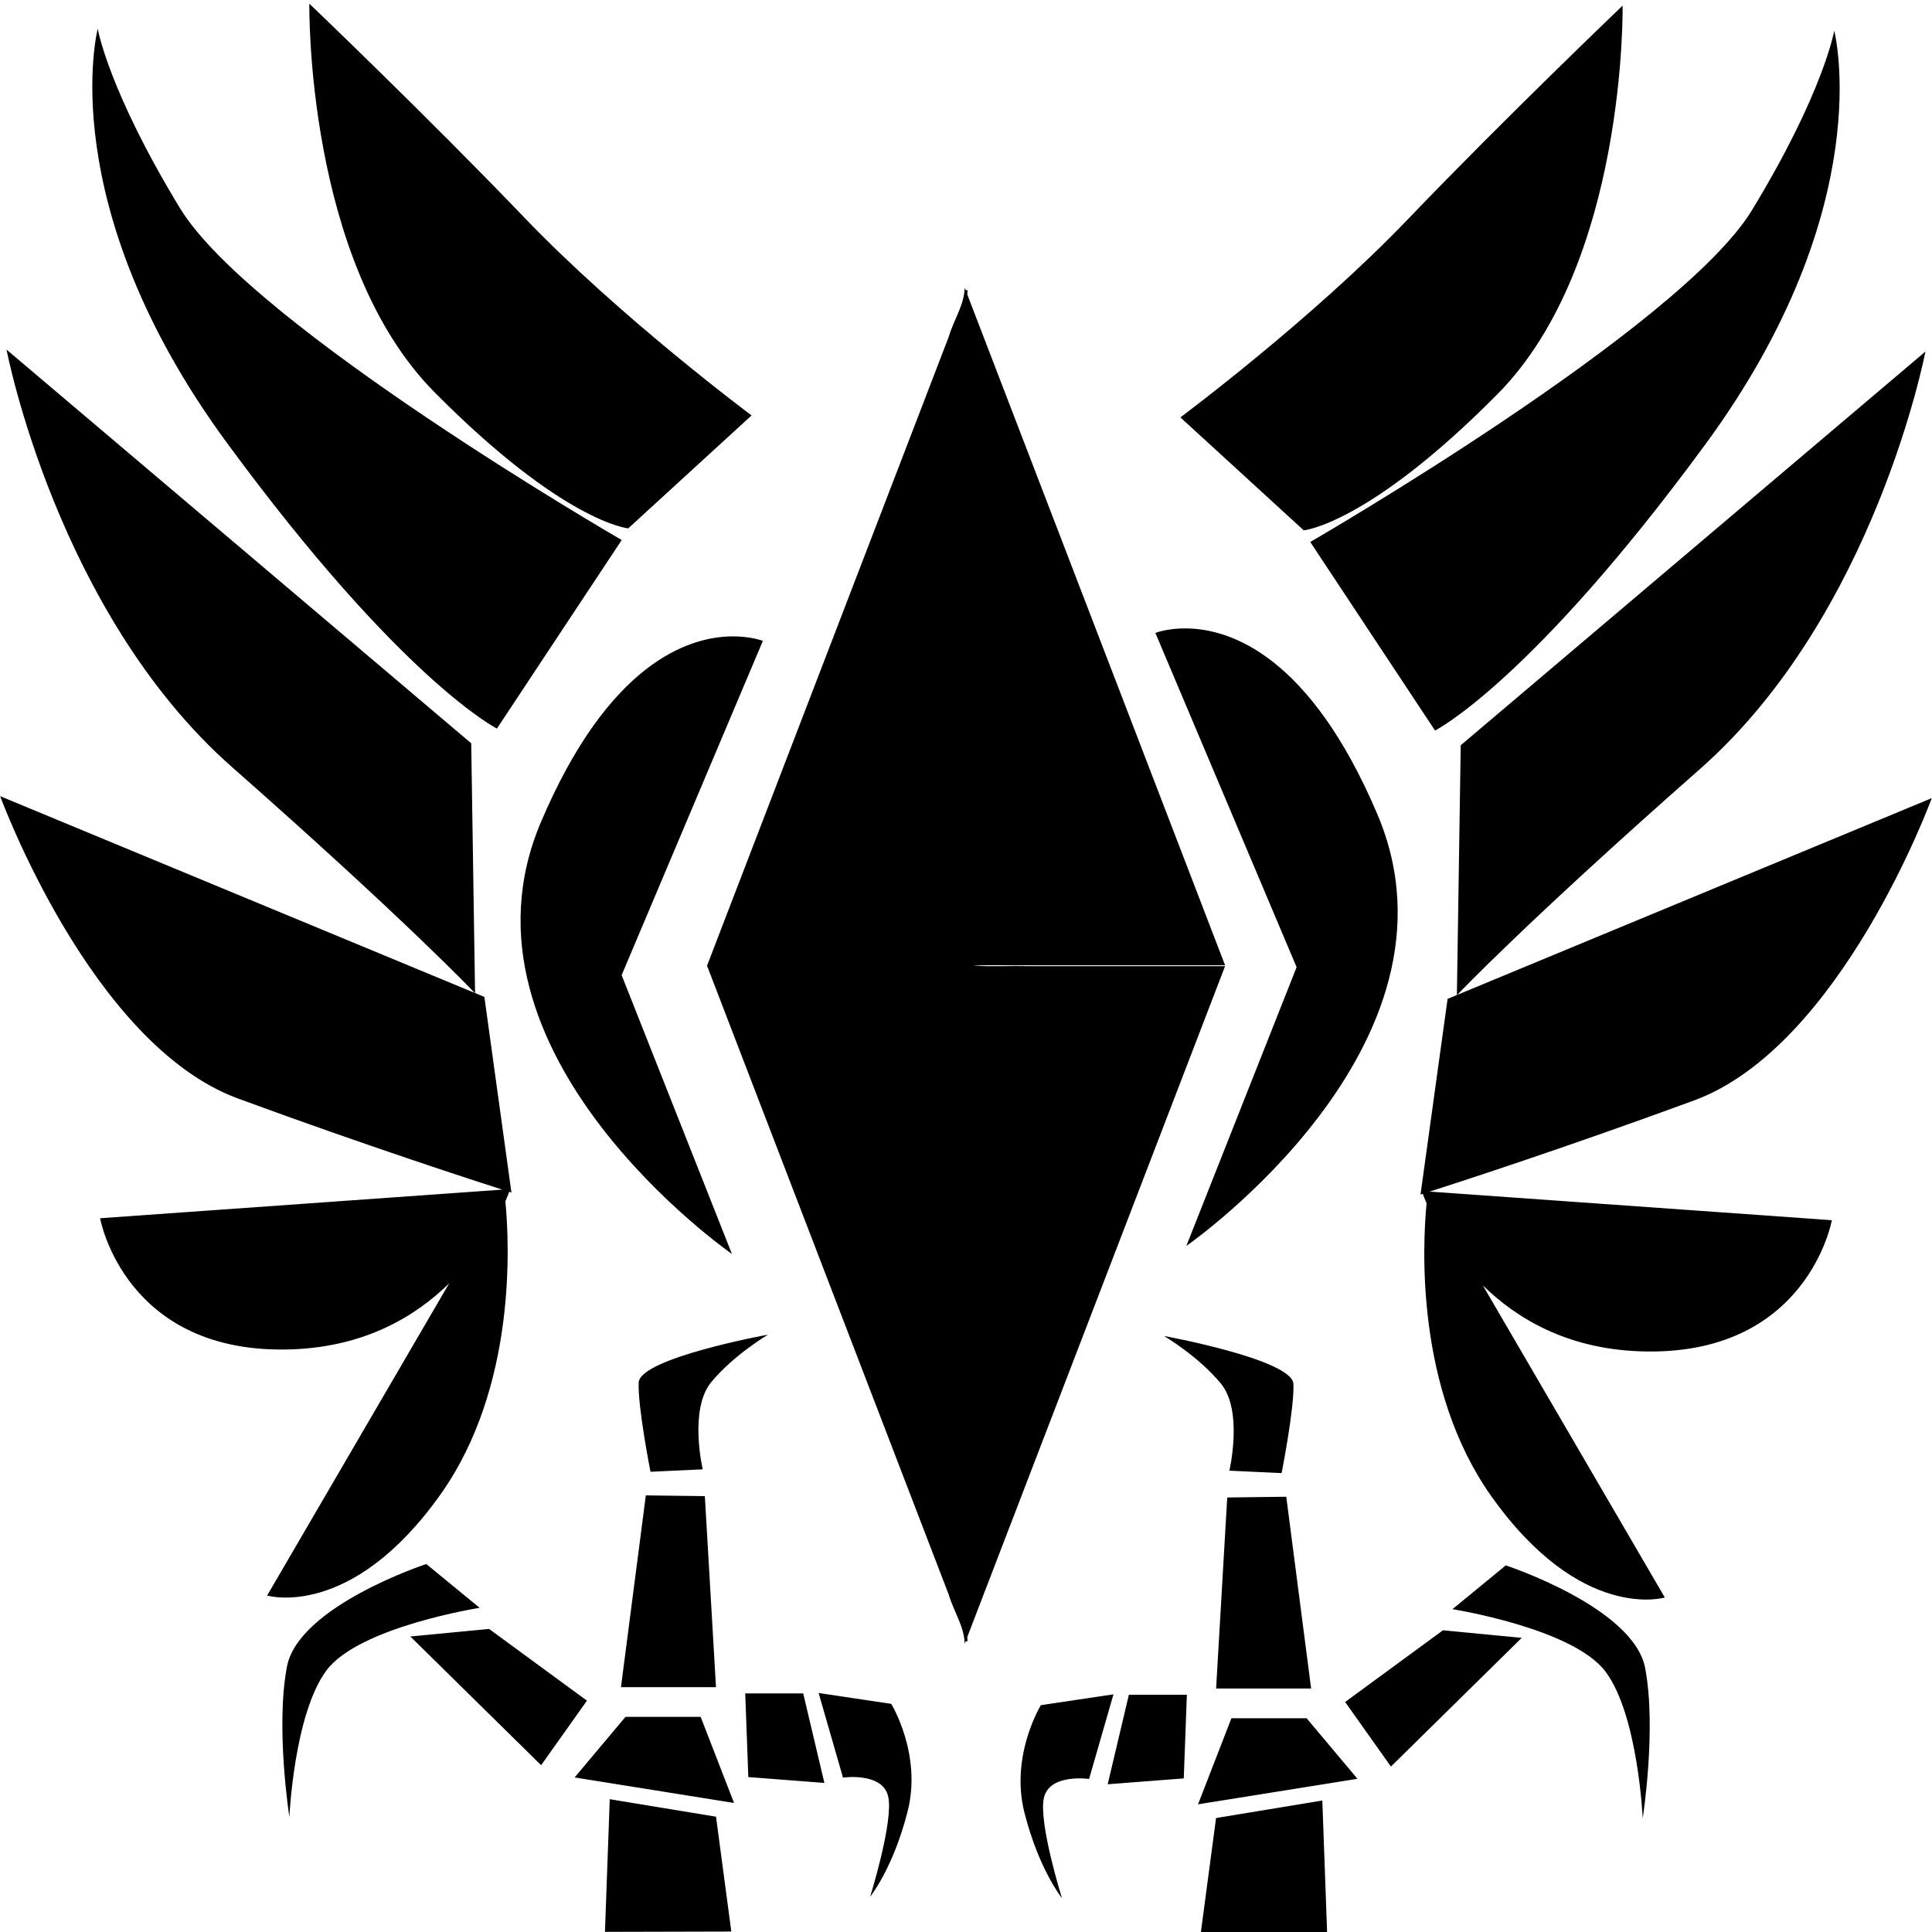 <svg xmlns="http://www.w3.org/2000/svg" xml:space="preserve" width="512" height="512" viewBox="0 0 512 512"><path d="M81.98.973s-1.111 68.35 33.143 102.94c34.254 34.588 51.365 36.11 51.365 36.11l32.686-29.931s-34.802-25.907-60.27-52.488C113.436 31.022 81.98.973 81.98.973m348.03.521s-31.456 30.05-56.924 56.631-60.272 52.486-60.272 52.486l32.688 29.932s17.109-1.52 51.363-36.11C431.12 69.846 430.01 1.495 430.01 1.495M25.9 7.62S13.75 54.174 60.09 117.295c46.34 63.12 71.598 75.785 71.598 75.785l33.07-49.969S66.753 86.441 47.742 55.236C28.732 24.032 25.9 7.62 25.9 7.62m460.19.522s-2.834 16.413-21.844 47.617-117.014 87.873-117.014 87.873l33.069 49.97s25.258-12.664 71.597-75.785C498.238 54.696 486.09 8.141 486.09 8.141M255.652 76.248c-.104 4.57-2.953 8.628-4.218 12.982l-64.032 166.616h-.058l.03.076-.03.078h.058l64.032 166.615c1.265 4.354 4.114 8.413 4.218 12.983.497-1.707.869.683.694-1.805l68.31-177.748h-51.57c-5.004-.121-10.417.165-15.254-.123 4.837-.288 10.25 0 15.254-.121h51.57l-68.31-177.748c.175-2.488-.197-.098-.694-1.805M1.73 92.645s13.296 69.706 59.756 110.638c46.152 40.66 64.078 59.597 64.315 59.848L.049 210.996s24.018 65.79 63.017 80.121c34.967 12.85 64.118 22.247 70.055 24.145l-106.594 7.586s6.482 36.481 51.1 34.734c19.138-.75 32.437-8.673 41.402-17.475l-48.232 82.721s22.201 6.709 45.996-26.863c20.156-28.439 18.205-66.563 17.137-77.59.598-1.39.84-2.047 1.007-2.53l.598.194-7.172-51.846-2.468-1.023-1.014-66.188zm508.528.521-123.15 104.336-1.014 66.19-2.469 1.023-7.172 51.846.6-.194c.168.483.41 1.138 1.008 2.528-1.07 11.024-3.021 49.15 17.136 77.59 23.795 33.571 45.996 26.865 45.996 26.865l-48.232-82.72c8.965 8.802 22.264 16.724 41.4 17.474 44.618 1.747 51.102-34.737 51.102-34.737l-106.59-7.586c5.948-1.901 35.092-11.296 70.05-24.142 39-14.332 63.016-80.123 63.016-80.123l-125.752 52.136c.237-.25 18.165-19.186 64.317-59.847 46.46-40.933 59.754-110.639 59.754-110.639m-195.666 73.37c-5.199-.093-8.4 1.2-8.4 1.2l37.423 88.575-29.222 73.878s76.645-53.154 50.62-114.421c-17.891-42.122-38.985-49.03-50.421-49.233m-120.826 2.114c-11.437.204-32.53 7.112-50.422 49.233-26.025 61.267 50.623 114.422 50.623 114.422l-29.225-73.881 37.426-88.574s-3.204-1.292-8.402-1.2m9.771 185.043s-34.024 6.207-34.283 12.715 3.135 23.627 3.135 23.627l13.84-.648s-3.717-15.849 2.246-23.088c5.962-7.24 15.062-12.606 15.062-12.606m104.95.36s9.1 5.364 15.062 12.603c5.962 7.24 2.248 23.088 2.248 23.088l13.838.649s3.395-17.117 3.136-23.625c-.258-6.509-34.285-12.715-34.285-12.715m-137.335 42.24-6.59 50.824h25.184l-2.953-50.625zm169.721.36-15.643.197-2.95 50.625h25.183zm-227.896 17.831s-33.876 11.11-36.938 27.223.648 39.805.648 39.805 1.231-27.349 9.854-38.864 40.566-16.558 40.566-16.558zm286.07.358-14.131 11.607s31.946 5.042 40.568 16.557c8.623 11.515 9.852 38.865 9.852 38.865s3.712-23.694.65-39.807c-3.061-16.112-36.94-27.222-36.94-27.222m-269.43 16.844-20.869 2.002 34.66 34.113 12.139-17.11zm252.791.357-25.931 19.006 12.138 17.11 34.66-34.114zm-165.465 16.621 6.463 22.424s10.543-1.534 11.985 5.053c1.441 6.587-4.79 26.507-4.79 26.507s6.088-7.49 9.936-22.634c3.849-15.144-4.353-28.48-4.353-28.48zm-19.449.113.82 22.166 20.16 1.55-5.613-23.716zm97.586.244-19.238 2.87s-8.202 13.336-4.354 28.48c3.849 15.144 9.934 22.635 9.934 22.635s-6.229-19.921-4.787-26.508c1.441-6.587 11.984-5.053 11.984-5.053zm4.084.114-5.613 23.715 20.16-1.55.82-22.165zm-133.404 5.857-13.479 16.053 42.248 6.762-8.845-22.815zm160.58.358-8.844 22.814 42.246-6.762-13.478-16.052zm-164.748 21.457-1.272 35.16 33.487-.086-4.053-30.438zm188.84.357-28.162 4.637-4.051 30.437 33.486.086z" style="stroke-width:23.366;stroke-miterlimit:8"/></svg>